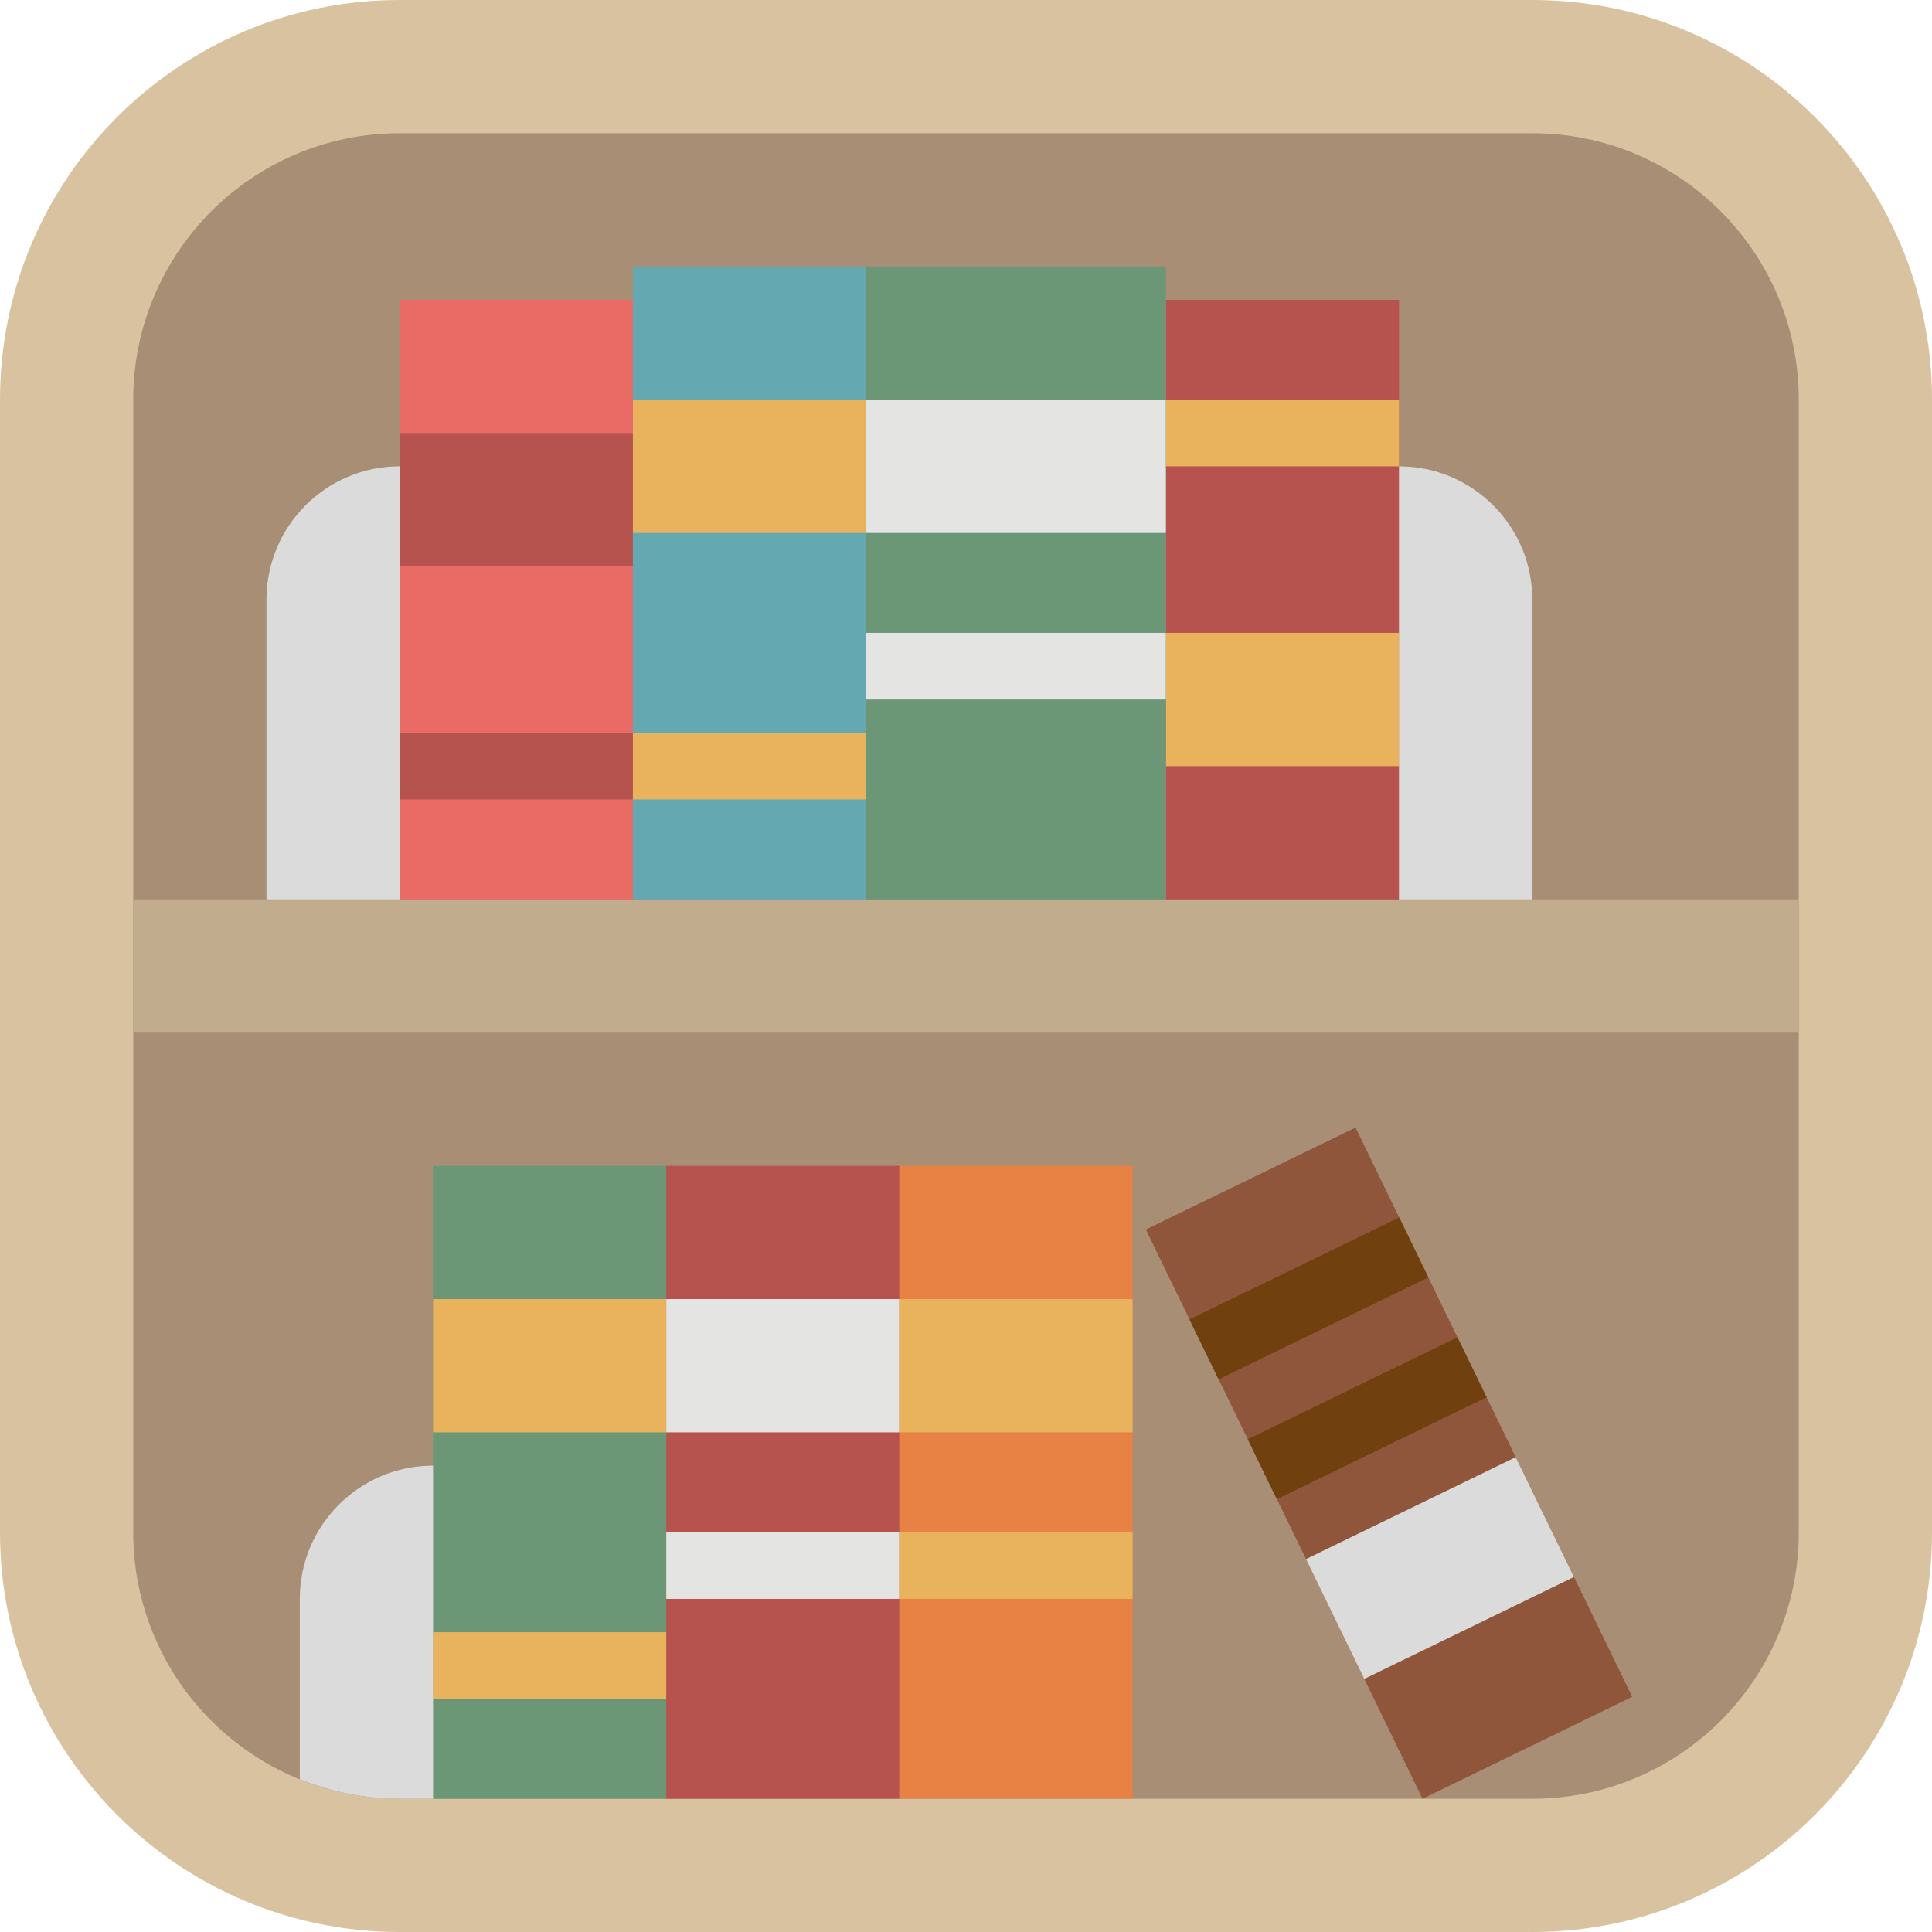 <svg height="464pt" viewBox="0 0 464 464" width="464pt" 
    xmlns="http://www.w3.org/2000/svg">
    <path d="m96 0h272c53.02 0 96 42.98 96 96v272c0 53.02-42.98 96-96 96h-272c-53.02 0-96-42.98-96-96v-272c0-53.02 42.98-96 96-96zm0 0" fill="#d9c2a0"/>
    <path d="m96 32h272c35.348 0 64 28.652 64 64v272c0 35.348-28.652 64-64 64h-272c-35.348 0-64-28.652-64-64v-272c0-35.348 28.652-64 64-64zm0 0" fill="#a88e74"/>
    <path d="m32 216h400v32h-400zm0 0" fill="#c1ac8e"/>
    <path d="m96 72h56v144h-56zm0 0" fill="#ea6b65"/>
    <path d="m96 104h56v32h-56zm0 0" fill="#b6534f"/>
    <path d="m152 192h-56c-4.418 0-8-3.582-8-8s3.582-8 8-8h56c4.418 0 8 3.582 8 8s-3.582 8-8 8zm0 0" fill="#b6534f"/>
    <path d="m152 64h56v152h-56zm0 0" fill="#64a8b2"/>
    <path d="m152 96h56v32h-56zm0 0" fill="#e8b35c"/>
    <path d="m152 176h56v16h-56zm0 0" fill="#e8b35c"/>
    <path d="m280 72h56v144h-56zm0 0" fill="#b6534f"/>
    <path d="m280 152h56v32h-56zm0 0" fill="#e8b35c"/>
    <path d="m280 96h56v16h-56zm0 0" fill="#e8b35c"/>
    <path d="m208 64h72v152h-72zm0 0" fill="#6b9777"/>
    <path d="m208 96h72v32h-72zm0 0" fill="#e4e4e2"/>
    <path d="m208 152h72v16h-72zm0 0" fill="#e4e4e2"/>
    <path d="m216 432h-56v-152h56zm0 0" fill="#b6534f"/>
    <path d="m216 344h-56v-32h56zm0 0" fill="#e4e4e2"/>
    <path d="m160 368h56v16h-56zm0 0" fill="#e4e4e2"/>
    <path d="m160 432h-56v-152h56zm0 0" fill="#6b9777"/>
    <path d="m160 344h-56v-32h56zm0 0" fill="#e8b35c"/>
    <path d="m104 392h56v16h-56zm0 0" fill="#e8b35c"/>
    <path d="m275.188 295.293 50.363-24.48 66.453 136.703-50.363 24.48zm0 0" fill="#8f563b"/>
    <path d="m313.652 374.441 50.367-24.48 13.988 28.777-50.363 24.484zm0 0" fill="#dbdbdb"/>
    <path d="m285.672 316.879 7 14.395 50.359-24.48v-.008l-6.992-14.387zm0 0" fill="#70400e"/>
    <path d="m299.664 345.664 50.363-24.484 6.996 14.391-50.367 24.484zm0 0" fill="#70400e"/>
    <path d="m216 280h56v152h-56zm0 0" fill="#e78244"/>
    <path d="m216 312h56v32h-56zm0 0" fill="#e8b35c"/>
    <path d="m216 368h56v16h-56zm0 0" fill="#e8b35c"/>
    <g fill="#dbdbdb">
        <path d="m336 112c17.672 0 32 14.328 32 32v72h-32zm0 0"/>
        <path d="m96 216h-32v-72c0-17.672 14.328-32 32-32zm0 0"/>
        <path d="m72 384v43.305c7.621 3.102 15.773 4.695 24 4.695h8v-80c-17.672 0-32 14.328-32 32zm0 0"/>
    </g>
</svg>